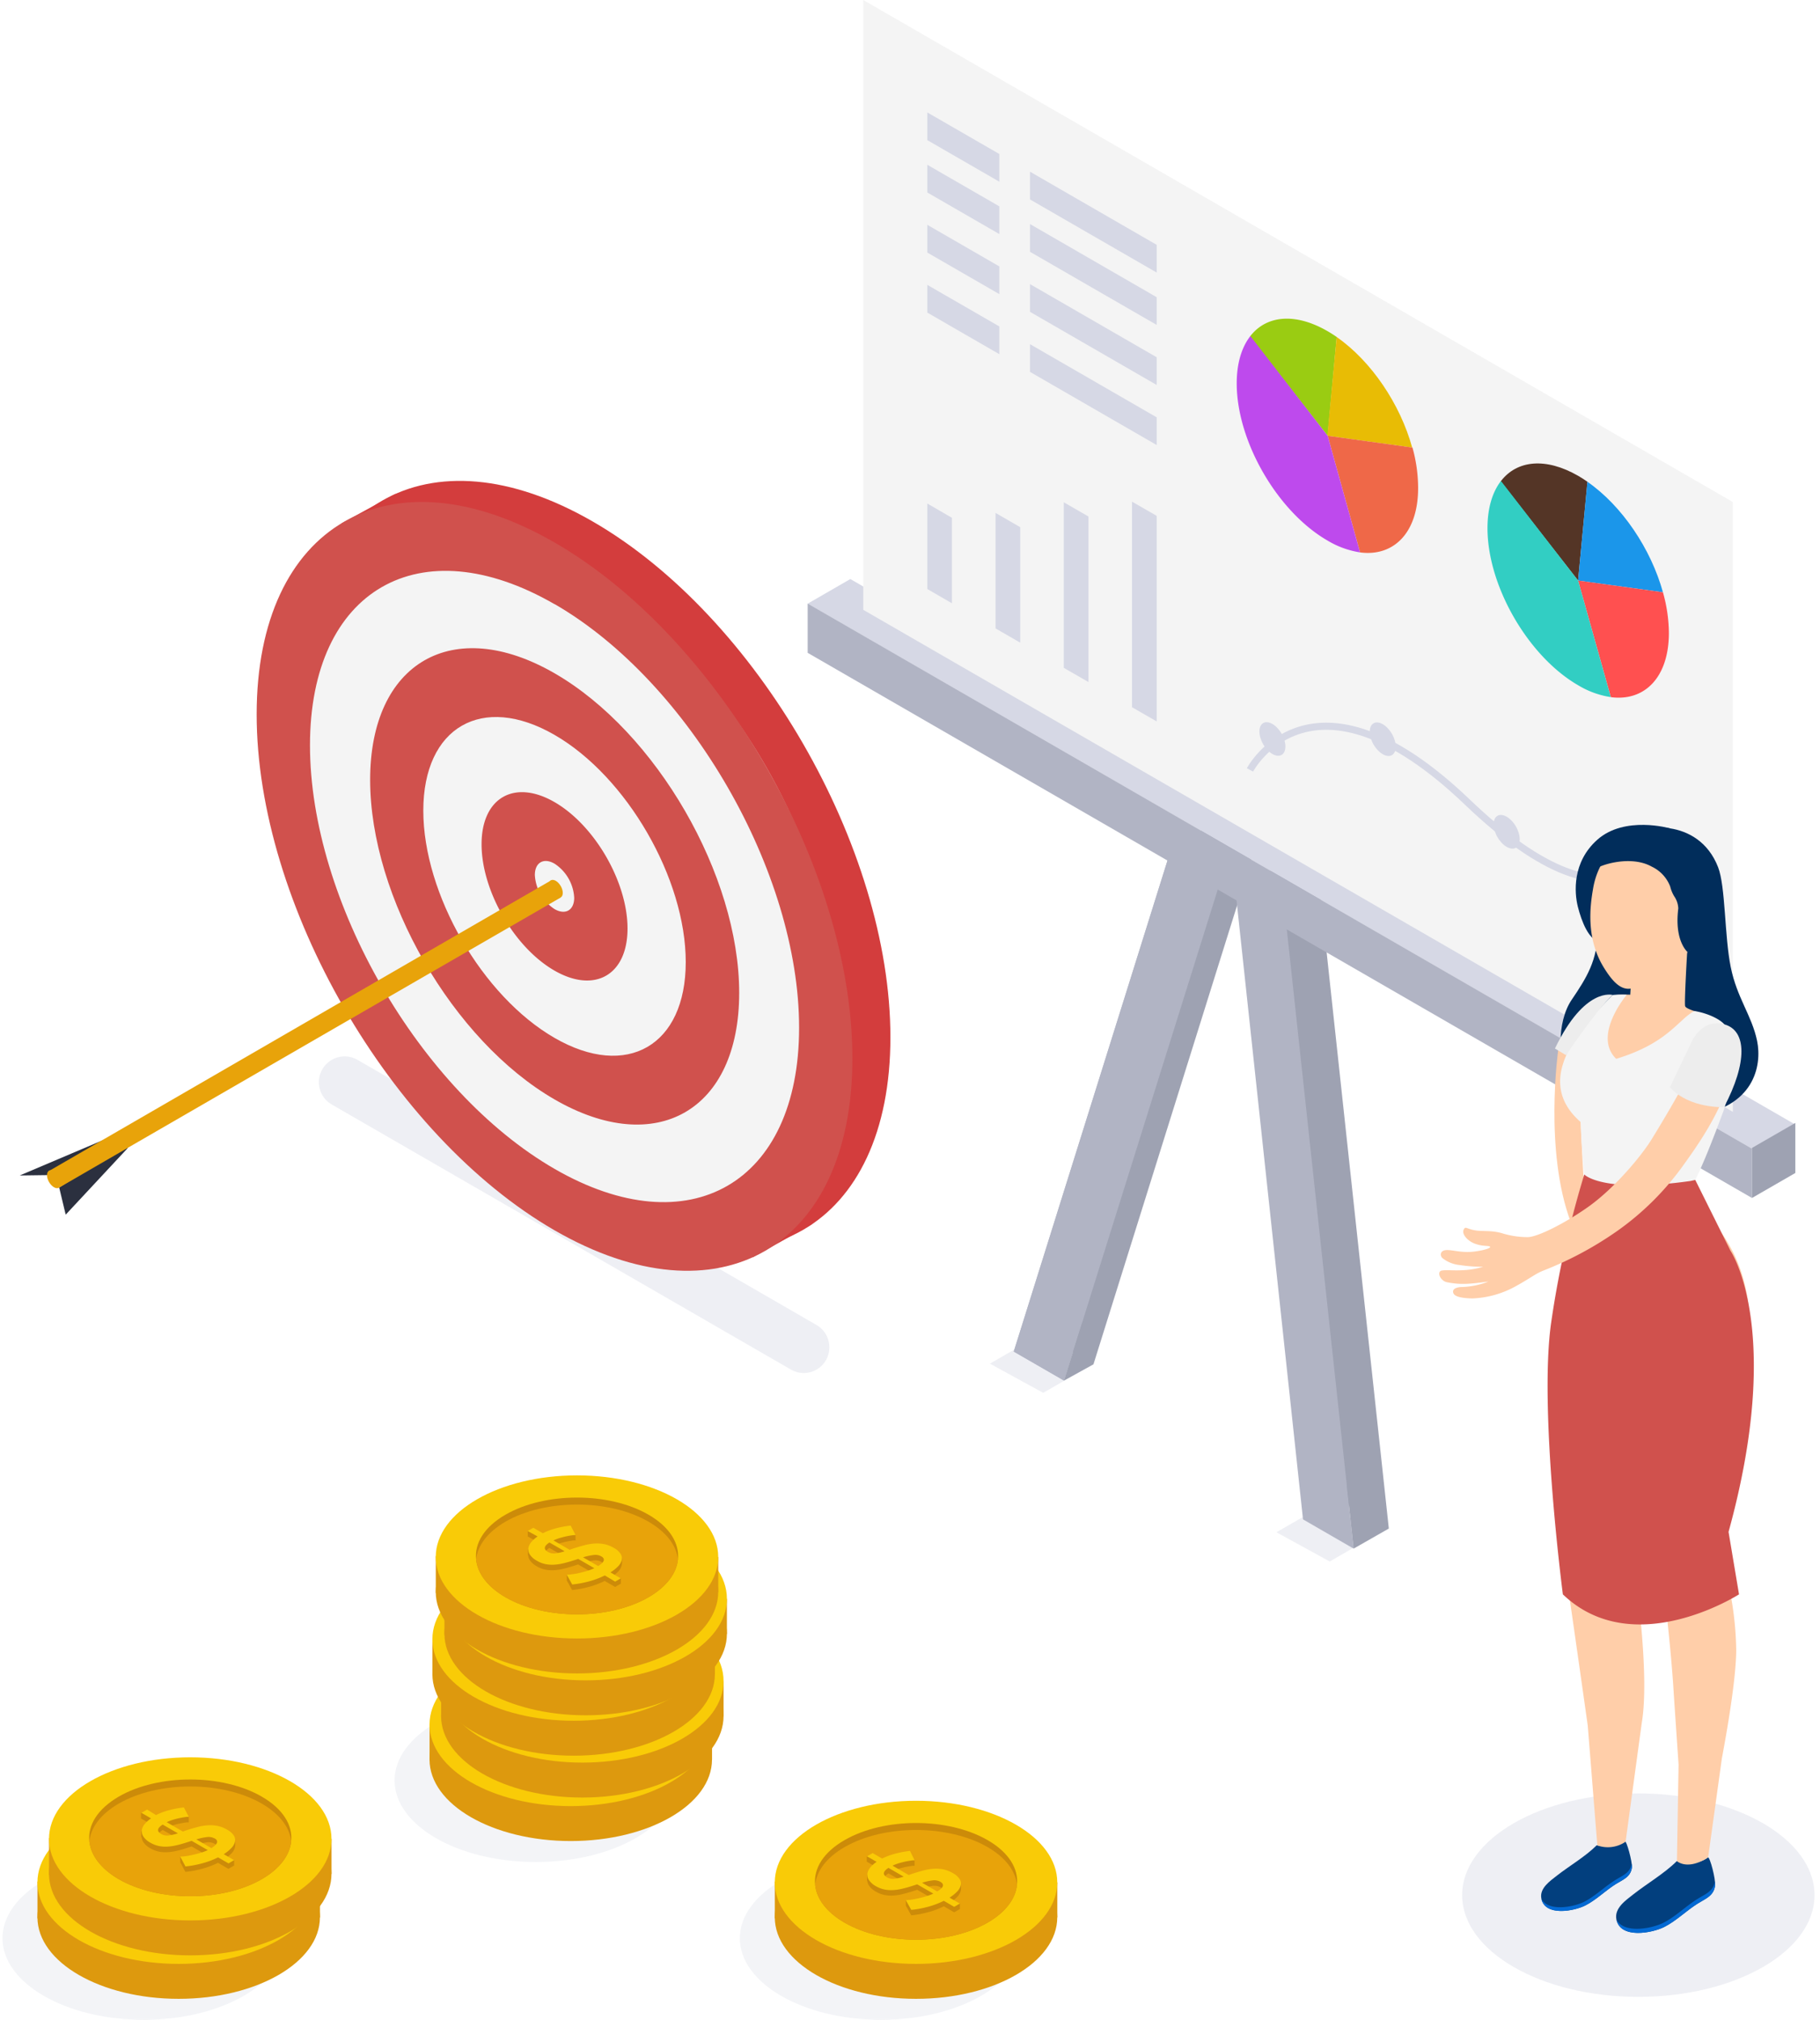<svg width="182" height="202" viewBox="0 0 363 404" xmlns="http://www.w3.org/2000/svg"><g fill="none" fill-rule="evenodd"><path fill="#D6D8E5" fill-rule="nonzero" opacity=".4" d="M208.14 278.598l-10.657-5.841 9.462-5.463 10.657 5.842zm57.304 33.734l-10.657-5.85 9.461-5.454 10.65 5.842z"/><path fill="#B1B4C4" fill-rule="nonzero" d="M212.302 276.142l-10.052-5.801 32.013-102.26 10.052 5.8z"/><path fill="#9EA2B2" fill-rule="nonzero" d="M218.192 272.894l-10.051-5.802 32.013-102.26 10.043 5.801z"/><path fill="#B1B4C4" fill-rule="nonzero" d="M212.302 276.142l-10.052-5.801 32.013-102.26 10.052 5.8z"/><path fill="#9EA2B2" fill-rule="nonzero" d="M277.265 305.74l-10.124-5.85-13.825-128.723 10.052 5.81z"/><path fill="#B1B4C4" fill-rule="nonzero" d="M270.228 309.755l-10.125-5.85-13.825-128.723 10.052 5.802z"/><path fill="#D6D8E5" fill-rule="nonzero" d="M349.896 229.787l-188.862-109.04 8.533-4.928 188.862 109.04z"/><path fill="#B1B4C4" fill-rule="nonzero" d="M349.896 239.62L161.034 130.58v-9.857l188.862 109.04z"/><path fill="#F4F4F4" fill-rule="nonzero" d="M346.074 222.394L172.152 121.976V0l173.922 100.418z"/><path fill="#9EA2B2" fill-rule="nonzero" d="M358.566 234.619l-8.67 5.001v-10.01l8.67-5.002z"/><path fill="#D6D8E5" fill-rule="nonzero" d="M199.366 36.344l-14.407-8.314v-5.543l14.407 8.314zm31.472 18.172l-25.34-14.625V34.34l25.34 14.633zm-31.472-7.7L184.959 38.5v-5.543l14.407 8.315zm31.472 18.171l-25.34-14.624v-5.551l25.34 14.633zm-31.472-6.157l-14.407-8.314v-5.55l14.407 8.322zm31.472 18.172l-25.34-14.632v-5.543l25.34 14.633zm-31.472-6.157l-14.407-8.322V56.98l14.407 8.314zm31.472 18.172l-25.34-14.633v-5.542l25.34 14.632z"/><path d="M249.55 67.242c3.192-4.121 8.889-4.784 15.434-1.018a26.6 26.6 0 0 1 1.858 1.18l-1.818 19.763-15.53-19.844.057-.081z" fill="#9ACC12" fill-rule="nonzero"/><path d="M281.935 89.518l-16.968-2.351 1.859-19.764c6.949 4.824 12.742 13.486 15.11 22.115z" fill="#E8BC05" fill-rule="nonzero"/><path d="M283.123 97.639c0 8.888-4.848 13.736-11.61 12.855l-6.489-23.327 16.968 2.351a30.203 30.203 0 0 1 1.131 8.12z" fill="#EF6848" fill-rule="nonzero"/><path d="M249.494 67.323c-1.68 2.205-2.65 5.38-2.65 9.372 0 11.57 8.12 25.63 18.14 31.415a17.921 17.921 0 0 0 6.52 2.376l-6.48-23.319-15.433-19.925-.097.08z" fill="#BE4AED" fill-rule="nonzero"/><path d="M299.703 96.2c3.192-4.12 8.888-4.783 15.433-1.026.63.364 1.244.76 1.859 1.188l-1.875 19.764-15.497-19.853.08-.073z" fill="#543526" fill-rule="nonzero"/><path d="M332.088 118.469l-16.968-2.343 1.858-19.764c6.95 4.816 12.734 13.478 15.11 22.107z" fill="#1B96EA" fill-rule="nonzero"/><path d="M333.276 126.597c0 8.888-4.848 13.736-11.611 12.848l-6.545-23.32 16.968 2.344a30.631 30.631 0 0 1 1.188 8.128z" fill="#FF5050" fill-rule="nonzero"/><path d="M299.639 96.273c-1.673 2.214-2.642 5.381-2.642 9.373 0 11.57 8.12 25.638 18.14 31.423a17.776 17.776 0 0 0 6.52 2.368l-6.537-23.311L299.687 96.2l-.048.073z" fill="#32CEC3" fill-rule="nonzero"/><path d="M249.494 153.997s12.29-23.432 43.503 6.464 39.091 6.706 39.091 6.706" stroke="#D6D8E5" stroke-width="1.42"/><ellipse fill="#D6D8E5" fill-rule="nonzero" transform="rotate(-30 276.051 147.856)" cx="276.051" cy="147.856" rx="2.125" ry="3.676"/><ellipse fill="#D6D8E5" fill-rule="nonzero" transform="rotate(-30 253.98 147.813)" cx="253.981" cy="147.813" rx="2.125" ry="3.676"/><ellipse fill="#D6D8E5" fill-rule="nonzero" transform="rotate(-29.887 300.835 166.375)" cx="300.835" cy="166.375" rx="2.132" ry="3.689"/><ellipse fill="#D6D8E5" fill-rule="nonzero" transform="rotate(-30 326.214 173.807)" cx="326.214" cy="173.807" rx="2.125" ry="3.676"/><path fill="#D6D8E5" fill-rule="nonzero" d="M189.888 120.667l-4.929-2.853v-17.097l4.93 2.852zm13.655 7.878l-4.937-2.853v-23.1l4.937 2.852zm13.647 7.878l-4.936-2.844v-33.112l4.936 2.844zm13.648 7.877l-4.937-2.843v-41.12l4.937 2.845z"/><path fill="#9EA2B2" fill-rule="nonzero" d="M270.228 309.755l7.037-4.016-8.427-8.84zm-57.926-33.613l5.89-3.248-2.262-8.339z"/><g transform="translate(78.376 328.048)" fill-rule="nonzero"><ellipse fill="#D6D8E5" opacity=".3" cx="28.288" cy="28.078" rx="28.248" ry="16.314"/><ellipse fill="#DD990E" cx="35.277" cy="23.884" rx="28.248" ry="16.314"/><path fill="#DD990E" d="M7.038 24.127V16.7l5.583 4.97zm56.495-7.232v6.99l-2.86 3.03-1.398-8.008z"/><ellipse fill="#F9CB07" cx="35.277" cy="16.895" rx="28.248" ry="16.314"/><path d="M55.47 17.396c-.292 2.747-2.247 5.454-5.891 7.555-7.894 4.557-20.701 4.557-28.603 0-3.636-2.1-5.6-4.808-5.874-7.555-.348-3.232 1.616-6.464 5.874-8.952 7.902-4.566 20.709-4.566 28.603 0 4.258 2.456 6.221 5.736 5.89 8.952z" fill="#CC8B09"/><path d="M55.47 17.396c-.292 2.747-2.247 5.454-5.891 7.555-7.894 4.557-20.701 4.557-28.603 0-3.636-2.1-5.6-4.808-5.874-7.555.274-2.747 2.238-5.454 5.874-7.555 7.902-4.565 20.709-4.565 28.603 0 3.644 2.101 5.6 4.808 5.89 7.555z" fill="#E8A30A"/><path d="M34.986 13.574c-.249 0-.498.022-.743.065a16.4 16.4 0 0 0-1.115.194c-.412.08-.848.202-1.293.331-.433.134-.857.296-1.268.485l3.232 1.875.59-.202a38.273 38.273 0 0 1 2.335-.703c.686-.186 1.39-.303 2.1-.348a7.651 7.651 0 0 1 1.94.13 6.156 6.156 0 0 1 1.842.727 3.668 3.668 0 0 1 1.406 1.228c.234.379.307.836.202 1.268-.137.478-.4.91-.76 1.253a8.12 8.12 0 0 1-1.486 1.171l2.068 1.188-1.123.655-2.085-1.204a17.55 17.55 0 0 1-3.102 1.171 20.54 20.54 0 0 1-3.418.639l-1.091-1.956c.202 0 .509 0 .913-.064.404-.065.864-.13 1.365-.235a27.712 27.712 0 0 0 1.616-.404 11.86 11.86 0 0 0 1.616-.598l-3.232-1.858-.428.145-.436.13a20.62 20.62 0 0 1-2.238.63 9.785 9.785 0 0 1-1.907.259 6.319 6.319 0 0 1-1.68-.162 5.72 5.72 0 0 1-1.552-.622 3.983 3.983 0 0 1-1.358-1.164 1.963 1.963 0 0 1-.363-1.252c.05-.464.236-.902.533-1.26a5.81 5.81 0 0 1 1.317-1.196l-1.915-1.107 1.123-.647 1.9 1.091c.888-.44 1.823-.782 2.787-1.018a20.83 20.83 0 0 1 2.787-.51l.921 1.875zm-5.526 3.394c.43.241.923.345 1.414.299a8.888 8.888 0 0 0 1.93-.436l-3.037-1.754c-1.115.722-1.218 1.352-.307 1.891zm10.665.889a2.424 2.424 0 0 0-1.519-.275c-.718.092-1.427.248-2.117.469l3.022 1.745c1.285-.776 1.495-1.422.614-1.923v-.016z" fill="#CC8B09"/><path d="M33.233 21.541v-1.09l1.244.807-.541.808-.703-.525zm10.819.695v-1.09l-2.69.201 1.543 1.05zm.226-4.016v-1.107l-2.012.728zm-8.33-.064l.67-.639 2.36 1.616-.146.477s-1.761-.743-1.818-.808l-1.066-.646zm-6.173-3.45l3.127 1.777.646-.468s-.396-.445-.428-.493a4.307 4.307 0 0 0-.97-.808c-.234-.04-1.72-.711-1.72-.711l-.655.703zm5.211-1.132v-1.09l-1.438-.469-.315.856.08.396zm-9.558-.791v-1.091l1.664.178-.533 1.058zm.056 3.717v-1.148H27.4l-.468 1.026-.808.905z" fill="#CC8B09"/><path d="M34.986 12.484a4.088 4.088 0 0 0-.743.056 17.123 17.123 0 0 0-2.408.533 9.13 9.13 0 0 0-1.268.477l3.232 1.883.59-.21a33.038 33.038 0 0 1 2.335-.695 10.66 10.66 0 0 1 2.1-.348 7.3 7.3 0 0 1 1.94.13 5.93 5.93 0 0 1 1.842.719 3.741 3.741 0 0 1 1.406 1.228c.233.38.306.836.202 1.269a2.747 2.747 0 0 1-.76 1.252c-.448.447-.947.84-1.486 1.172l2.068 1.195-1.123.647-2.085-1.204c-.993.49-2.032.883-3.102 1.171a19.74 19.74 0 0 1-3.418.639l-1.091-1.948a8.42 8.42 0 0 0 .913-.072c.459-.054.915-.132 1.365-.235a27.712 27.712 0 0 0 1.616-.404 11.87 11.87 0 0 0 1.616-.59l-3.232-1.866-.428.146-.436.137c-.808.267-1.56.477-2.238.63a9.744 9.744 0 0 1-1.907.25 6.674 6.674 0 0 1-1.68-.153 5.502 5.502 0 0 1-1.552-.63 3.983 3.983 0 0 1-1.358-1.164 1.947 1.947 0 0 1-.363-1.252c.05-.463.236-.902.533-1.26a5.608 5.608 0 0 1 1.317-1.188l-1.915-1.107 1.123-.655 1.9 1.1a13.566 13.566 0 0 1 2.787-1.027 19.554 19.554 0 0 1 2.787-.501l.921 1.875zm-5.526 3.401c.429.244.922.351 1.414.307a9.914 9.914 0 0 0 1.93-.436l-3.037-1.761c-1.115.738-1.218 1.368-.307 1.89zm10.665.89a2.424 2.424 0 0 0-1.519-.276c-.718.096-1.426.253-2.117.469l3.022 1.745c1.285-.783 1.495-1.43.614-1.939z" fill="#F9CA06"/></g><g transform="translate(87.264 319.16)" fill-rule="nonzero"><ellipse fill="#DD990E" cx="28.7" cy="24.07" rx="28.248" ry="16.314"/><path fill="#DD990E" d="M.46 24.32v-7.433l5.576 4.97zm56.488-7.239v6.99l-2.852 3.03-1.398-8z"/><ellipse fill="#F9CB07" cx="28.7" cy="17.081" rx="28.248" ry="16.314"/><path d="M48.884 17.59c-.283 2.747-2.238 5.454-5.882 7.555-7.902 4.557-20.701 4.557-28.603 0-3.645-2.1-5.6-4.808-5.875-7.555-.347-3.232 1.616-6.464 5.875-8.952 7.902-4.566 20.7-4.566 28.603 0 4.258 2.448 6.221 5.736 5.882 8.952z" fill="#CC8B09"/><path d="M48.884 17.59c-.283 2.747-2.238 5.454-5.882 7.555-7.902 4.557-20.701 4.557-28.603 0-3.645-2.1-5.6-4.808-5.875-7.555.275-2.747 2.23-5.454 5.875-7.555 7.902-4.565 20.7-4.565 28.603 0 3.644 2.085 5.6 4.808 5.882 7.555z" fill="#E8A30A"/><path d="M28.401 13.736a4.185 4.185 0 0 0-.743.057 16.835 16.835 0 0 0-2.4.533c-.434.13-.858.292-1.268.485l3.232 1.874.581-.21a31.972 31.972 0 0 1 2.343-.695 10.607 10.607 0 0 1 2.101-.347c.647-.043 1.296 0 1.931.13a6.181 6.181 0 0 1 1.85.718 3.7 3.7 0 0 1 1.399 1.228c.236.378.311.835.21 1.269-.139.477-.4.909-.76 1.252-.446.45-.945.843-1.487 1.172l2.069 1.196-1.131.646-2.085-1.204c-.99.491-2.027.884-3.095 1.172a20.03 20.03 0 0 1-3.417.638l-1.067-1.915c.305-.008.61-.032.913-.073.456-.054.91-.132 1.357-.234a26.181 26.181 0 0 0 1.616-.404 10.66 10.66 0 0 0 1.616-.59l-3.232-1.866-.42.145-.444.138c-.808.269-1.551.48-2.23.63a9.817 9.817 0 0 1-1.907.25 6.294 6.294 0 0 1-1.68-.153 5.656 5.656 0 0 1-1.56-.63 4.04 4.04 0 0 1-1.35-1.156 1.963 1.963 0 0 1-.363-1.252c.045-.467.23-.91.533-1.269.37-.463.812-.864 1.31-1.188l-1.916-1.107 1.131-.654 1.9 1.099a13.566 13.566 0 0 1 2.787-1.026 19.554 19.554 0 0 1 2.787-.501l.89 1.842zm-5.518 3.402c.424.247.916.354 1.405.307a9.85 9.85 0 0 0 1.94-.437l-3.046-1.753c-1.116.749-1.215 1.387-.3 1.915v-.032zm10.665.888a2.424 2.424 0 0 0-1.519-.266c-.72.092-1.431.246-2.125.46l3.022 1.746c1.293-.752 1.495-1.382.622-1.907v-.033z" fill="#CC8B09"/><path d="M26.664 21.735v-1.099l1.244.808-.541.808-.703-.517zm10.811.695v-1.099l-2.69.21 1.543 1.05zm.226-4.024V17.3l-2.012.727zm-8.331-.056l.671-.639 2.36 1.616-.146.477s-1.77-.743-1.826-.808c-.056-.065-1.058-.646-1.058-.646zm-6.18-3.45l3.135 1.769.638-.46-.42-.493c-.28-.32-.61-.593-.978-.808-.234-.049-1.713-.711-1.713-.711l-.662.703zm5.211-1.132V12.67l-1.438-.468-.307.864.073.388zm-9.558-.792v-1.098l1.672.177-.541 1.067zm.064 3.717v-1.139h1.915l-.468 1.018-.808.913z" fill="#CC8B09"/><path d="M28.401 12.67a4.3 4.3 0 0 0-.743.064 16.4 16.4 0 0 0-1.115.194c-.412.08-.808.202-1.285.331-.433.134-.857.296-1.268.485l3.232 1.875.581-.202a36.799 36.799 0 0 1 2.343-.703 10.682 10.682 0 0 1 2.101-.348 7.62 7.62 0 0 1 1.931.13 6.205 6.205 0 0 1 1.85.727 3.636 3.636 0 0 1 1.399 1.228c.236.378.311.834.21 1.268a2.86 2.86 0 0 1-.76 1.253c-.448.447-.947.84-1.487 1.171l2.069 1.188-1.131.655-2.085-1.204a17.46 17.46 0 0 1-3.095 1.171c-1.12.308-2.262.521-3.417.639l-1.067-1.956c.202 0 .501 0 .913-.064.412-.065.857-.13 1.357-.235a26.181 26.181 0 0 0 1.616-.404 11.86 11.86 0 0 0 1.616-.598l-3.232-1.858-.42.145-.444.138c-.732.247-1.476.454-2.23.622a9.866 9.866 0 0 1-1.907.259 6.286 6.286 0 0 1-1.68-.162 5.874 5.874 0 0 1-1.56-.622 4.04 4.04 0 0 1-1.35-1.164 1.963 1.963 0 0 1-.363-1.252 2.31 2.31 0 0 1 .533-1.26 5.761 5.761 0 0 1 1.31-1.196l-1.916-1.107 1.131-.647 1.9 1.091c.888-.44 1.823-.782 2.787-1.018a20.83 20.83 0 0 1 2.787-.51l.89 1.875zm-5.518 3.41c.427.239.917.343 1.405.298a8.8 8.8 0 0 0 1.94-.436l-3.046-1.754c-1.116.728-1.215 1.358-.3 1.891zm10.665.888a2.424 2.424 0 0 0-1.519-.275c-.721.092-1.432.248-2.125.469l3.022 1.745c1.293-.792 1.495-1.438.622-1.939z" fill="#F9CA06"/></g><g transform="translate(85.648 311.08)" fill-rule="nonzero"><ellipse fill="#DD990E" cx="28.579" cy="23.779" rx="28.248" ry="16.314"/><path fill="#DD990E" d="M.34 24.03v-7.434l5.583 4.97zm56.495-7.24v6.99l-2.853 3.03-1.405-8.008z"/><ellipse fill="#F9CB07" cx="28.579" cy="16.79" rx="28.248" ry="16.314"/><path d="M48.77 17.291c-.282 2.747-2.245 5.454-5.881 7.563-7.903 4.557-20.71 4.557-28.604 0-3.644-2.109-5.599-4.848-5.882-7.563-.34-3.232 1.616-6.464 5.882-8.952 7.895-4.566 20.701-4.566 28.604 0 4.25 2.456 6.221 5.736 5.882 8.952z" fill="#CC8B09"/><path d="M48.77 17.291c-.282 2.747-2.245 5.454-5.881 7.563-7.903 4.557-20.71 4.557-28.604 0-3.644-2.109-5.599-4.848-5.882-7.563.283-2.747 2.238-5.446 5.882-7.555 7.895-4.565 20.701-4.565 28.604 0 3.636 2.11 5.591 4.808 5.882 7.555z" fill="#E8A30A"/><path d="M28.28 13.477a4.137 4.137 0 0 0-.743.057c-.332.048-.703.113-1.115.202-.434.088-.863.198-1.285.331a8.759 8.759 0 0 0-1.269.477l3.232 1.875.582-.202a38.273 38.273 0 0 1 2.335-.703 11.385 11.385 0 0 1 2.101-.348c.65-.036 1.301.01 1.94.138a6.054 6.054 0 0 1 1.85.719 3.7 3.7 0 0 1 1.397 1.228c.235.379.307.836.202 1.268-.137.478-.399.91-.76 1.253a8.08 8.08 0 0 1-1.478 1.171l2.06 1.188-1.123.655-2.084-1.204c-.993.492-2.032.885-3.103 1.171a20.54 20.54 0 0 1-3.418.639l-1.082-1.948a8.46 8.46 0 0 0 .905-.072 13.15 13.15 0 0 0 1.365-.235 27.712 27.712 0 0 0 1.616-.404 11.983 11.983 0 0 0 1.616-.59l-3.232-1.866-.42.145-.445.138c-.808.266-1.559.476-2.238.63-.624.142-1.26.226-1.898.25a6.642 6.642 0 0 1-1.681-.153 5.696 5.696 0 0 1-1.56-.63 3.983 3.983 0 0 1-1.357-1.164 1.947 1.947 0 0 1-.364-1.252c.05-.464.236-.902.534-1.26.377-.463.82-.866 1.317-1.197l-1.915-1.098 1.123-.655 1.899 1.099a13.566 13.566 0 0 1 2.787-1.026 20.83 20.83 0 0 1 2.788-.51l.921 1.883zm-5.519 3.402c.426.246.918.35 1.406.3a9.252 9.252 0 0 0 1.931-.43l-3.038-1.76c-1.107.735-1.244 1.365-.29 1.89h-.009zm10.666.889a2.424 2.424 0 0 0-1.527-.275c-.718.096-1.426.252-2.117.469l3.022 1.745c1.293-.792 1.503-1.435.63-1.931l-.008-.008z" fill="#CC8B09"/><path d="M26.543 21.444v-1.099l1.236.808-.541.808-.695-.517zm10.811.687v-1.09l-2.683.201 1.544 1.059zm.226-4.016v-1.107l-2.012.728zm-8.33-.056l.67-.647 2.36 1.616-.146.485s-1.761-.743-1.818-.808l-1.066-.646zm-6.174-3.45l3.136 1.77.638-.461s-.396-.453-.42-.501c-.025-.049-.744-.768-.978-.808-.234-.04-1.721-.711-1.721-.711l-.655.71zm5.212-1.132V12.38l-1.438-.47-.307.857.073.396zm-9.558-.791v-1.1l1.664.178-.533 1.067zm.064 3.716v-1.139h1.907l-.46 1.018-.809.913z" fill="#CC8B09"/><path d="M28.28 12.379c-.249 0-.497.02-.743.056-.332.049-.703.113-1.115.202-.412.089-.808.202-1.285.331a9.833 9.833 0 0 0-1.269.485l3.232 1.875.582-.21a37.948 37.948 0 0 1 2.335-.695 10.757 10.757 0 0 1 2.101-.348c.65-.043 1.301 0 1.94.13a6.27 6.27 0 0 1 1.85.719 3.7 3.7 0 0 1 1.422 1.236c.234.382.306.841.202 1.277a2.77 2.77 0 0 1-.76 1.244c-.443.45-.94.843-1.479 1.172l2.06 1.195-1.122.647-2.085-1.196c-.993.49-2.032.88-3.103 1.163a20.556 20.556 0 0 1-3.417.647l-1.083-1.955a8.46 8.46 0 0 0 .905-.073c.46-.05.915-.129 1.365-.235a27.712 27.712 0 0 0 1.616-.404 10.948 10.948 0 0 0 1.616-.59l-3.232-1.866a4.315 4.315 0 0 1-.42.146l-.444.137c-.808.267-1.56.477-2.238.63-.624.144-1.26.23-1.9.259a6.634 6.634 0 0 1-1.68-.162 5.454 5.454 0 0 1-1.56-.63c-.535-.275-1-.67-1.357-1.156a1.963 1.963 0 0 1-.363-1.252c.048-.466.233-.908.533-1.268.377-.46.821-.86 1.317-1.188l-1.915-1.107 1.123-.655 1.899 1.1a13.566 13.566 0 0 1 2.788-1.027 19.554 19.554 0 0 1 2.787-.5l.897 1.866zm-5.519 3.401c.425.25.917.357 1.406.307a9.349 9.349 0 0 0 1.931-.436l-3.038-1.753c-1.107.727-1.244 1.357-.29 1.882h-.009zm10.666.889a2.48 2.48 0 0 0-1.527-.267c-.718.093-1.426.247-2.117.461l3.022 1.745c1.293-.78 1.503-1.427.63-1.939h-.008z" fill="#F9CA06"/></g><g transform="translate(88.072 303)" fill-rule="nonzero"><ellipse fill="#DD990E" cx="28.563" cy="23.779" rx="28.248" ry="16.314"/><path fill="#DD990E" d="M.315 24.03v-7.434l5.583 4.97zm56.495-7.24v6.99l-2.852 3.03-1.398-8z"/><ellipse fill="#F9CB07" cx="28.563" cy="16.79" rx="28.248" ry="16.314"/><path d="M48.747 17.3c-.283 2.746-2.239 5.453-5.883 7.554-7.902 4.557-20.7 4.557-28.603 0-3.644-2.1-5.6-4.808-5.882-7.555-.34-3.232 1.616-6.504 5.882-8.952 7.902-4.566 20.701-4.566 28.603 0 4.259 2.448 6.222 5.736 5.883 8.952z" fill="#CC8B09"/><path d="M48.747 17.3c-.283 2.746-2.239 5.453-5.883 7.554-7.902 4.557-20.7 4.557-28.603 0-3.644-2.1-5.6-4.808-5.882-7.555.283-2.747 2.238-5.454 5.882-7.555 7.902-4.565 20.701-4.565 28.603 0 3.644 2.101 5.616 4.8 5.883 7.555z" fill="#E8A30A"/><path d="M28.28 13.477a4.137 4.137 0 0 0-.743.057c-.332.048-.703.113-1.115.202-.412.089-.808.202-1.285.331-.434.13-.858.292-1.269.485l3.232 1.875.582-.21a37.948 37.948 0 0 1 2.335-.695 10.82 10.82 0 0 1 2.11-.348c.646-.043 1.295 0 1.93.13a6.181 6.181 0 0 1 1.85.719 3.7 3.7 0 0 1 1.398 1.228c.237.378.312.834.21 1.268-.138.477-.4.91-.76 1.253-.445.45-.945.843-1.486 1.171l2.069 1.196-1.132.647-2.084-1.196c-.991.488-2.028.878-3.095 1.163a20.87 20.87 0 0 1-3.418.647l-1.09-1.956c.305-.008.61-.032.913-.072.456-.051.91-.13 1.357-.235a26.181 26.181 0 0 0 1.616-.404 10.7 10.7 0 0 0 1.616-.59l-3.232-1.866a3.684 3.684 0 0 1-.42.145l-.445.138c-.808.27-1.55.48-2.23.63-.626.144-1.264.23-1.906.259a6.634 6.634 0 0 1-1.681-.162 5.656 5.656 0 0 1-1.56-.63 3.927 3.927 0 0 1-1.349-1.156 1.963 1.963 0 0 1-.364-1.252 2.26 2.26 0 0 1 .534-1.269 5.737 5.737 0 0 1 1.309-1.187l-1.915-1.107 1.131-.655 1.89 1.099c.892-.443 1.83-.787 2.796-1.026a19.554 19.554 0 0 1 2.788-.501l.913 1.874zm-5.519 3.402c.425.247.917.355 1.406.307a9.292 9.292 0 0 0 1.94-.436l-3.047-1.754c-1.125.728-1.23 1.355-.315 1.883h.016zm10.666.889a2.464 2.464 0 0 0-1.52-.267c-.72.092-1.43.246-2.124.46l3.022 1.746c1.276-.784 1.478-1.43.606-1.931l.016-.008z" fill="#CC8B09"/><path d="M26.519 21.444v-1.099l1.244.808-.541.808-.703-.517zm10.819.696v-1.1l-2.691.21 1.543 1.05zm.226-4.025v-1.107l-2.012.728zm-8.331-.056l.663-.639 2.36 1.616-.146.477s-1.762-.743-1.818-.808c-.057-.064-1.059-.646-1.059-.646zm-6.181-3.45l3.135 1.777.639-.468-.42-.493a3.978 3.978 0 0 0-.978-.808c-.235-.04-1.721-.711-1.721-.711l-.655.703zm5.212-1.132V12.38l-1.438-.461-.307.856.072.396zm-9.559-.791v-1.1l1.673.178-.542 1.067zm.065 3.716v-1.139h1.915l-.469 1.018-.808.913z" fill="#CC8B09"/><path d="M28.28 12.379c-.25 0-.498.021-.743.064-.332.049-.703.113-1.115.202-.412.09-.808.194-1.285.323a10.46 10.46 0 0 0-1.269.485l3.232 1.875.582-.202a38.273 38.273 0 0 1 2.335-.703c.69-.181 1.397-.298 2.11-.348a7.62 7.62 0 0 1 1.93.13 6.205 6.205 0 0 1 1.85.727 3.7 3.7 0 0 1 1.398 1.228c.237.378.312.835.21 1.269a2.86 2.86 0 0 1-.76 1.252 8.1 8.1 0 0 1-1.486 1.172l2.069 1.187-1.132.655-2.084-1.204a17.46 17.46 0 0 1-3.095 1.171c-1.12.308-2.263.522-3.418.639l-1.09-1.956c.305 0 .61-.021.913-.064.404-.049.856-.13 1.357-.235a26.181 26.181 0 0 0 1.616-.404 12.04 12.04 0 0 0 1.616-.597l-3.232-1.859-.42.146-.445.137a21.73 21.73 0 0 1-2.23.622 9.946 9.946 0 0 1-1.906.259 6.642 6.642 0 0 1-1.681-.154 6.197 6.197 0 0 1-1.56-.63 4.04 4.04 0 0 1-1.349-1.164 1.947 1.947 0 0 1-.364-1.252c.043-.465.23-.906.534-1.26a5.761 5.761 0 0 1 1.309-1.196l-1.915-1.107 1.131-.647 1.89 1.091a14.1 14.1 0 0 1 2.796-1.018 20.83 20.83 0 0 1 2.788-.509l.913 1.875zm-5.519 3.41c.426.244.918.348 1.406.298a9.203 9.203 0 0 0 1.94-.428l-3.047-1.761c-1.13.735-1.244 1.357-.315 1.89h.016zm10.666.888a2.424 2.424 0 0 0-1.52-.275c-.72.092-1.431.249-2.124.469l3.022 1.745c1.276-.792 1.478-1.438.606-1.939h.016z" fill="#F9CA06"/></g><g transform="translate(86.456 294.92)" fill-rule="nonzero"><ellipse fill="#DD990E" cx="28.442" cy="23.489" rx="28.248" ry="16.314"/><path fill="#DD990E" d="M.202 23.739v-7.434l5.583 4.97zM56.697 16.5v6.989l-2.86 3.03-1.398-8z"/><ellipse fill="#F9CB07" cx="28.442" cy="16.499" rx="28.248" ry="16.314"/><path d="M48.634 17.008c-.291 2.748-2.247 5.446-5.89 7.555-7.895 4.557-20.702 4.557-28.604 0-3.636-2.109-5.591-4.807-5.874-7.555-.34-3.232 1.616-6.504 5.874-8.96 7.902-4.566 20.709-4.566 28.603 0 4.258 2.456 6.222 5.745 5.89 8.96z" fill="#CC8B09"/><path d="M48.634 17.008c-.291 2.748-2.247 5.446-5.89 7.555-7.895 4.557-20.702 4.557-28.604 0-3.636-2.109-5.591-4.807-5.874-7.555.283-2.747 2.238-5.454 5.874-7.562 7.902-4.566 20.709-4.566 28.603 0 3.644 2.108 5.6 4.815 5.89 7.562z" fill="#E8A30A"/><path d="M28.15 13.187a4.137 4.137 0 0 0-.743.056 16.835 16.835 0 0 0-2.407.533 8.654 8.654 0 0 0-1.261.477l3.232 1.883.582-.21a38.273 38.273 0 0 1 2.335-.703 10.706 10.706 0 0 1 2.1-.34 7.3 7.3 0 0 1 1.94.13 6.044 6.044 0 0 1 1.85.719c.56.29 1.037.714 1.39 1.236.234.379.307.836.202 1.269-.137.477-.4.91-.76 1.252-.448.447-.947.84-1.486 1.172l2.068 1.195-1.123.647-2.085-1.204c-.992.492-2.032.885-3.102 1.171a19.74 19.74 0 0 1-3.418.639l-1.083-1.947a8.46 8.46 0 0 0 .905-.073c.46-.054.915-.132 1.366-.235a27.712 27.712 0 0 0 1.616-.404 11.466 11.466 0 0 0 1.616-.59l-3.232-1.866-.42.146-.445.137c-.808.267-1.56.477-2.238.63-.627.142-1.265.226-1.907.25a6.714 6.714 0 0 1-1.68-.153 5.502 5.502 0 0 1-1.552-.63 3.983 3.983 0 0 1-1.357-1.164 1.947 1.947 0 0 1-.364-1.252c.05-.463.236-.902.533-1.26.376-.462.82-.862 1.317-1.188l-1.955-1.115 1.123-.655 1.899 1.1a13.566 13.566 0 0 1 2.788-1.027 20.83 20.83 0 0 1 2.787-.51l.97 1.884zm-5.526 3.401c.428.246.923.35 1.414.3a9.252 9.252 0 0 0 1.931-.429l-3.038-1.761c-1.115.737-1.217 1.368-.307 1.89zm10.666.889a2.424 2.424 0 0 0-1.52-.275c-.717.096-1.425.253-2.116.469l3.022 1.745c1.26-.784 1.494-1.438.614-1.939z" fill="#CC8B09"/><path d="M26.405 21.153v-1.098l1.237.808-.542.808-.695-.518zm10.811.695V20.75l-2.682.21 1.543 1.05zm.227-4.024v-1.106l-2.012.727zm-8.355-.048l.67-.646 2.36 1.616-.145.484s-1.762-.743-1.818-.808l-1.067-.646zm-6.148-3.458l3.126 1.77.646-.461-.428-.493a3.781 3.781 0 0 0-.97-.808c-.234-.049-1.72-.711-1.72-.711l-.655.703zm5.21-1.131v-1.1l-1.438-.468-.307.857.073.395zm-9.558-.792v-1.1l1.665.179-.534 1.066zm.057 3.717v-1.14h1.907l-.47 1.018-.807.913-.63-.791z" fill="#CC8B09"/><path d="M28.15 12.12c-.248 0-.497.02-.743.057-.33.048-.703.113-1.115.202-.412.088-.808.202-1.292.33a9.77 9.77 0 0 0-1.261.486l3.232 1.874.582-.21a44.574 44.574 0 0 1 2.335-.695c.687-.185 1.39-.301 2.1-.347a7.3 7.3 0 0 1 1.94.13c.65.142 1.274.385 1.85.718a3.781 3.781 0 0 1 1.398 1.236c.234.38.307.836.202 1.269-.137.478-.4.91-.76 1.252a7.79 7.79 0 0 1-1.486 1.164l2.068 1.196-1.123.654L34.01 20.2a17.39 17.39 0 0 1-3.103 1.172 21.44 21.44 0 0 1-3.418.638l-1.083-1.955a8.46 8.46 0 0 0 .905-.073c.46-.051.915-.127 1.366-.226.5-.114 1.026-.25 1.616-.412a10.66 10.66 0 0 0 1.616-.59l-3.232-1.867-.42.154-.445.129c-.808.267-1.56.477-2.238.63a10.44 10.44 0 0 1-1.907.259 6.706 6.706 0 0 1-1.68-.162 5.502 5.502 0 0 1-1.552-.63c-.536-.275-1-.67-1.357-1.155a1.963 1.963 0 0 1-.364-1.253c.049-.464.234-.903.534-1.26a5.767 5.767 0 0 1 1.317-1.196l-1.98-1.091 1.123-.646 1.899 1.09c.89-.44 1.825-.783 2.788-1.026a20.73 20.73 0 0 1 2.787-.5l.97 1.89zm-5.526 3.37a2.36 2.36 0 0 0 1.414.306 8.888 8.888 0 0 0 1.931-.436l-3.038-1.753c-1.115.727-1.217 1.354-.307 1.882zm10.666.888a2.424 2.424 0 0 0-1.52-.266c-.717.092-1.425.246-2.116.46l3.022 1.745c1.26-.783 1.494-1.43.614-1.939z" fill="#F9CA06"/></g><g transform="translate(0 359.56)" fill-rule="nonzero"><ellipse fill="#D6D8E5" opacity=".3" cx="28.248" cy="28.126" rx="28.248" ry="16.314"/><ellipse fill="#DD990E" cx="35.237" cy="23.933" rx="28.248" ry="16.314"/><path fill="#DD990E" d="M6.997 24.183V16.75l5.584 4.969zm56.496-7.239v6.989l-2.853 3.03-1.397-8z"/><ellipse fill="#F9CB07" cx="35.237" cy="16.944" rx="28.248" ry="16.314"/><path d="M55.429 17.453c-.283 2.747-2.246 5.454-5.882 7.555-7.903 4.557-20.71 4.557-28.604 0-3.644-2.101-5.6-4.808-5.882-7.555-.34-3.232 1.616-6.505 5.882-8.953 7.895-4.565 20.701-4.565 28.604 0 4.258 2.448 6.205 5.737 5.882 8.953z" fill="#CC8B09"/><path d="M55.429 17.453c-.283 2.747-2.246 5.454-5.882 7.555-7.903 4.557-20.71 4.557-28.604 0-3.644-2.101-5.6-4.808-5.882-7.555.283-2.747 2.238-5.454 5.882-7.555 7.895-4.565 20.701-4.565 28.604 0 3.636 2.1 5.599 4.808 5.882 7.555z" fill="#E8A30A"/><path d="M34.946 13.631a4.137 4.137 0 0 0-.743.057 16.835 16.835 0 0 0-2.4.533c-.435.128-.859.29-1.269.485l3.232 1.874.582-.21a33.038 33.038 0 0 1 2.335-.695 10.82 10.82 0 0 1 2.101-.323c.647-.043 1.296 0 1.931.13a6.181 6.181 0 0 1 1.85.718 3.7 3.7 0 0 1 1.398 1.229c.237.378.312.834.21 1.268a2.836 2.836 0 0 1-.808 1.253 7.498 7.498 0 0 1-1.478 1.171l2.06 1.196-1.123.646-2.02-1.228a16.29 16.29 0 0 1-3.095 1.172 20.03 20.03 0 0 1-3.417.638L33.2 21.598c.305-.008.61-.032.913-.073.456-.055.909-.133 1.357-.234a26.181 26.181 0 0 0 1.616-.404 10.948 10.948 0 0 0 1.616-.59L35.47 18.43c-.137.049-.275.106-.42.146l-.444.137a24.98 24.98 0 0 1-2.23.63 9.898 9.898 0 0 1-1.907.251 6.294 6.294 0 0 1-1.681-.154 5.551 5.551 0 0 1-1.56-.63 3.935 3.935 0 0 1-1.373-1.155 1.923 1.923 0 0 1-.372-1.253 2.37 2.37 0 0 1 .534-1.268c.375-.462.82-.862 1.317-1.188L25.42 12.84l1.13-.654 1.892 1.099a13.566 13.566 0 0 1 2.787-1.027 19.659 19.659 0 0 1 2.796-.5l.921 1.874zm-5.519 3.402c.425.247.917.355 1.406.307a9.785 9.785 0 0 0 1.931-.437l-3.038-1.753c-1.115.727-1.214 1.355-.299 1.883zm10.666.888a2.464 2.464 0 0 0-1.52-.266c-.72.092-1.43.246-2.124.46l3.022 1.746c1.293-.784 1.495-1.43.622-1.94z" fill="#CC8B09"/><path d="M33.2 21.598v-1.099l1.237.808-.533.808-.703-.517zm10.812.695v-1.1l-2.683.21 1.543 1.051zm.234-4.024v-1.107l-2.012.727zm-8.338-.057l.67-.638 2.36 1.616-.146.477s-1.761-.744-1.818-.808c-.056-.065-1.066-.647-1.066-.647zm-6.174-3.45l3.135 1.778.639-.469s-.396-.452-.42-.493a4 4 0 0 0-.978-.808c-.234-.048-1.721-.71-1.721-.71l-.655.702zm5.212-1.131v-1.099l-1.438-.469-.307.865.072.388zm-9.559-.791v-1.1l1.673.178-.541 1.067zm.065 3.716v-1.14h1.907l-.46 1.019-.809.913z" fill="#CC8B09"/><path d="M34.946 12.532c-.25 0-.498.022-.743.065-.329.048-.7.113-1.115.194-.412.089-.808.202-1.285.33a9.833 9.833 0 0 0-1.269.486l3.232 1.874.582-.202a38.273 38.273 0 0 1 2.335-.703 11.57 11.57 0 0 1 2.11-.347 7.644 7.644 0 0 1 1.93.13 6.205 6.205 0 0 1 1.85.726 3.7 3.7 0 0 1 1.398 1.229c.237.377.312.834.21 1.268a2.885 2.885 0 0 1-.808 1.252c-.443.45-.94.843-1.478 1.172l2.06 1.188-1.123.654-2.085-1.204a17.46 17.46 0 0 1-3.038 1.172c-1.12.308-2.262.521-3.417.638L33.2 20.5a8.08 8.08 0 0 0 .913-.065c.404-.048.856-.129 1.357-.234a26.181 26.181 0 0 0 1.616-.404c.552-.16 1.093-.36 1.616-.598l-3.232-1.858-.42.145-.444.137c-.732.246-1.477.454-2.23.623a9.946 9.946 0 0 1-1.907.258 6.286 6.286 0 0 1-1.681-.161 5.77 5.77 0 0 1-1.56-.623 3.951 3.951 0 0 1-1.373-1.163 1.923 1.923 0 0 1-.372-1.252c.05-.464.236-.902.534-1.261.377-.462.82-.865 1.317-1.196L25.42 11.74l1.13-.646 1.892 1.09c.89-.436 1.825-.778 2.787-1.017.92-.233 1.854-.403 2.796-.51l.921 1.875zm-5.519 3.41c.426.245.918.35 1.406.299a8.75 8.75 0 0 0 1.931-.437l-3.038-1.753c-1.115.727-1.214 1.358-.299 1.89zm10.666.889a2.424 2.424 0 0 0-1.52-.275c-.72.091-1.431.248-2.124.469l3.022 1.745c1.293-.792 1.495-1.438.622-1.94z" fill="#F9CA06"/></g><g transform="translate(8.888 351.48)" fill-rule="nonzero"><ellipse fill="#DD990E" cx="28.66" cy="23.319" rx="28.248" ry="16.314"/><path fill="#DD990E" d="M.42 23.57v-7.434l5.583 4.969zm56.496-7.24v6.989l-2.86 3.03-1.399-8.007z"/><ellipse fill="#F9CB07" cx="28.66" cy="16.33" rx="28.248" ry="16.314"/><path d="M48.852 16.83c-.291 2.748-2.247 5.455-5.89 7.564-7.895 4.557-20.702 4.557-28.604 0-3.636-2.11-5.591-4.848-5.874-7.563-.34-3.232 1.616-6.464 5.874-8.953 7.902-4.565 20.71-4.565 28.603 0 4.259 2.456 6.222 5.737 5.89 8.953z" fill="#CC8B09"/><path d="M48.852 16.83c-.291 2.748-2.247 5.455-5.89 7.564-7.895 4.557-20.702 4.557-28.604 0-3.636-2.11-5.591-4.848-5.874-7.563.283-2.748 2.238-5.446 5.874-7.555 7.902-4.565 20.71-4.565 28.603 0 3.644 2.109 5.6 4.807 5.89 7.555z" fill="#E8A30A"/><path d="M28.369 13.009a5.365 5.365 0 0 0-.743.064c-.332.049-.703.114-1.116.202-.436.088-.867.199-1.292.332a8.654 8.654 0 0 0-1.26.476l3.231 1.875.582-.202a38.273 38.273 0 0 1 2.335-.703 11.385 11.385 0 0 1 2.1-.347c.65-.04 1.303.005 1.94.137a5.93 5.93 0 0 1 1.842.72 3.741 3.741 0 0 1 1.406 1.227c.235.379.307.836.202 1.269-.137.478-.399.91-.76 1.252-.448.447-.947.84-1.486 1.172l2.068 1.188-1.123.654-2.084-1.204a17.55 17.55 0 0 1-3.103 1.172 20.54 20.54 0 0 1-3.418.638l-1.026-1.923a8.46 8.46 0 0 0 .905-.073c.412-.048.865-.129 1.365-.234a27.712 27.712 0 0 0 1.616-.404 11.466 11.466 0 0 0 1.616-.59l-3.232-1.866-.428.145-.436.137c-.808.267-1.56.477-2.238.63-.627.143-1.265.227-1.907.251a6.714 6.714 0 0 1-1.68-.153 6.028 6.028 0 0 1-1.552-.63 3.983 3.983 0 0 1-1.358-1.164 1.947 1.947 0 0 1-.363-1.253c.017-.451.163-.888.42-1.26.377-.462.82-.865 1.317-1.196l-1.915-1.107 1.123-.646 1.899 1.066c.89-.437 1.825-.778 2.788-1.018a20.83 20.83 0 0 1 2.787-.509l.978 1.875zm-5.527 3.41c.428.245.923.35 1.414.299a9.252 9.252 0 0 0 1.931-.429l-3.038-1.745c-1.115.72-1.22 1.341-.307 1.875zm10.666.888a2.424 2.424 0 0 0-1.52-.274c-.718.091-1.426.248-2.116.468l3.022 1.746c1.284-.792 1.494-1.471.614-1.94z" fill="#CC8B09"/><path d="M26.664 21.008v-1.099l1.236.808-.541.808-.695-.517zm10.771.662v-1.09l-2.683.202 1.543 1.05zm.225-4.015v-1.107l-2.011.727zm-8.33-.057l.671-.646 2.36 1.616-.146.485s-1.761-.744-1.818-.808l-1.067-.647zm-6.173-3.458l3.127 1.778.647-.461s-.396-.452-.429-.5a4.307 4.307 0 0 0-.97-.809c-.234-.04-1.72-.703-1.72-.703l-.655.695zm5.212-1.131v-1.091l-1.438-.469-.307.857.072.396zm-9.559-.784v-1.099l1.665.178-.534 1.066zm.057 3.717v-1.14h1.907l-.469 1.019-.808.913-.63-.792z" fill="#CC8B09"/><path d="M28.369 11.918a4.137 4.137 0 0 0-.743.057c-.332.048-.703.113-1.116.202-.412.088-.848.193-1.292.33a8.67 8.67 0 0 0-1.26.486l3.231 1.874.582-.21a37.948 37.948 0 0 1 2.335-.695c.687-.185 1.39-.301 2.1-.347a7.3 7.3 0 0 1 1.94.13 6.133 6.133 0 0 1 1.842.718 3.741 3.741 0 0 1 1.406 1.228c.234.38.306.836.202 1.269a2.747 2.747 0 0 1-.76 1.252c-.44.451-.934.848-1.47 1.18l2.069 1.196-1.123.646-2.085-1.204a16.37 16.37 0 0 1-3.103 1.172 20.556 20.556 0 0 1-3.418.646l-1.042-1.963a8.46 8.46 0 0 0 .905-.073c.459-.054.915-.132 1.365-.234a27.712 27.712 0 0 0 1.616-.404c.554-.152 1.095-.35 1.616-.59l-3.232-1.866c-.137.048-.282.105-.428.145L28.07 17c-.808.267-1.56.477-2.238.63a10.44 10.44 0 0 1-1.907.26 6.706 6.706 0 0 1-1.68-.162 5.502 5.502 0 0 1-1.552-.63 3.975 3.975 0 0 1-1.358-1.156 1.963 1.963 0 0 1-.363-1.253c.048-.466.234-.907.533-1.268.378-.46.821-.86 1.317-1.188l-1.915-1.107 1.123-.654 1.786 1.099a13.566 13.566 0 0 1 2.788-1.027 19.554 19.554 0 0 1 2.787-.5l.978 1.874zm-5.527 3.434a2.36 2.36 0 0 0 1.414.307 9.914 9.914 0 0 0 1.931-.436l-3.038-1.754c-1.115.717-1.217 1.344-.307 1.883zm10.666.889a2.424 2.424 0 0 0-1.52-.267c-.717.092-1.425.246-2.116.46l3.022 1.746c1.284-.816 1.494-1.462.614-1.972v.033z" fill="#F9CA06"/></g><g transform="translate(147.056 359.56)" fill-rule="nonzero"><ellipse fill="#D6D8E5" opacity=".3" cx="28.66" cy="28.126" rx="28.248" ry="16.314"/><ellipse fill="#DD990E" cx="35.649" cy="23.933" rx="28.248" ry="16.314"/><path fill="#DD990E" d="M7.41 24.183V16.75l5.583 4.969zm56.495-7.239v6.989l-2.853 3.03-1.397-8z"/><ellipse fill="#F9CB07" cx="35.649" cy="16.944" rx="28.248" ry="16.314"/><path d="M55.84 17.453c-.282 2.747-2.245 5.454-5.881 7.555-7.903 4.557-20.71 4.557-28.604 0-3.644-2.101-5.599-4.808-5.882-7.555-.34-3.232 1.616-6.505 5.882-8.953 7.895-4.565 20.701-4.565 28.604 0 4.258 2.448 6.221 5.737 5.882 8.953z" fill="#CC8B09"/><path d="M55.84 17.453c-.282 2.747-2.245 5.454-5.881 7.555-7.903 4.557-20.71 4.557-28.604 0-3.644-2.101-5.599-4.808-5.882-7.555.283-2.747 2.238-5.454 5.882-7.555 7.895-4.565 20.701-4.565 28.604 0 3.636 2.1 5.6 4.808 5.882 7.555z" fill="#E8A30A"/><path d="M35.358 13.631a4.137 4.137 0 0 0-.743.057 16.835 16.835 0 0 0-2.4.533c-.435.128-.859.29-1.269.485l3.232 1.874.582-.21a33.038 33.038 0 0 1 2.335-.695 10.82 10.82 0 0 1 2.11-.347c.646-.043 1.295 0 1.93.129a6.181 6.181 0 0 1 1.85.72 3.7 3.7 0 0 1 1.398 1.227c.24.377.313.836.202 1.269a2.747 2.747 0 0 1-.76 1.252 7.498 7.498 0 0 1-1.478 1.172l2.06 1.196-1.122.646-2.077-1.204a16.29 16.29 0 0 1-3.095 1.172 20.03 20.03 0 0 1-3.417.638l-1.091-1.947c.305-.008.61-.032.913-.073.456-.055.909-.133 1.357-.234a27.712 27.712 0 0 0 1.616-.404 10.948 10.948 0 0 0 1.616-.59l-3.232-1.867c-.137.049-.275.106-.42.146l-.444.137a24.98 24.98 0 0 1-2.23.63 9.898 9.898 0 0 1-1.907.251 6.294 6.294 0 0 1-1.681-.154 5.551 5.551 0 0 1-1.56-.63 3.935 3.935 0 0 1-1.349-1.155 1.923 1.923 0 0 1-.371-1.253c.048-.466.233-.907.533-1.268.375-.462.82-.862 1.317-1.188l-1.915-1.107 1.131-.654 1.89 1.099a13.566 13.566 0 0 1 2.788-1.027c.916-.233 1.848-.4 2.788-.5l.913 1.874zm-5.519 3.402c.425.247.917.355 1.406.307a9.785 9.785 0 0 0 1.931-.437l-3.038-1.753c-1.115.727-1.214 1.355-.299 1.883zm10.666.888a2.48 2.48 0 0 0-1.527-.266c-.718.093-1.426.247-2.117.46l3.022 1.746c1.325-.784 1.495-1.43.622-1.94z" fill="#CC8B09"/><path d="M33.613 21.598v-1.099l1.236.808-.533.808-.703-.517zm10.811.695v-1.1l-2.683.21 1.544 1.051zm.226-4.024v-1.107l-2.004.727zm-8.29-.057l.67-.638 2.36 1.616-.145.477s-1.762-.744-1.818-.808c-.057-.065-1.067-.647-1.067-.647zm-6.214-3.45l3.136 1.778.638-.469s-.396-.452-.42-.493a4 4 0 0 0-.978-.808c-.234-.048-1.721-.71-1.721-.71l-.655.702zm5.212-1.131v-1.099l-1.438-.469-.307.865.073.388zM25.8 12.84v-1.1l1.672.178-.541 1.067zm.056 3.716v-1.14h1.907l-.46 1.019-.809.913z" fill="#CC8B09"/><path d="M35.358 12.532c-.25 0-.498.022-.743.065-.329.048-.7.113-1.115.194-.412.089-.808.202-1.285.33a9.833 9.833 0 0 0-1.269.486l3.232 1.874.582-.202a38.273 38.273 0 0 1 2.335-.703 11.57 11.57 0 0 1 2.11-.347 7.644 7.644 0 0 1 1.93.13 6.205 6.205 0 0 1 1.85.726 3.7 3.7 0 0 1 1.398 1.229c.24.376.313.835.202 1.268-.137.478-.399.91-.76 1.252-.443.45-.94.843-1.478 1.172l2.06 1.188-1.122.654-2.077-1.204a17.46 17.46 0 0 1-3.095 1.172c-1.12.308-2.262.521-3.417.638L33.605 20.5a8.08 8.08 0 0 0 .913-.065c.404-.048.856-.129 1.357-.234a27.712 27.712 0 0 0 1.616-.404c.552-.16 1.093-.36 1.616-.598l-3.232-1.858-.42.145-.444.137c-.732.246-1.477.454-2.23.623a9.946 9.946 0 0 1-1.907.258 6.286 6.286 0 0 1-1.681-.161 5.77 5.77 0 0 1-1.56-.623 3.951 3.951 0 0 1-1.349-1.163 1.923 1.923 0 0 1-.371-1.252 2.37 2.37 0 0 1 .533-1.261c.377-.462.82-.865 1.317-1.196l-1.915-1.107 1.131-.646 1.89 1.09a14.059 14.059 0 0 1 2.788-1.017 21.065 21.065 0 0 1 2.788-.51l.913 1.875zm-5.519 3.41c.426.245.918.35 1.406.299a8.75 8.75 0 0 0 1.931-.437l-3.038-1.753c-1.115.727-1.214 1.358-.299 1.89zm10.666.889a2.424 2.424 0 0 0-1.527-.275c-.718.092-1.427.25-2.117.469l3.022 1.745c1.325-.792 1.495-1.438.622-1.94z" fill="#F9CA06"/></g><ellipse fill="#D6D8E5" fill-rule="nonzero" opacity=".4" cx="327.167" cy="379.065" rx="35.237" ry="20.345"/><g fill-rule="nonzero"><path d="M325.551 167.45c1.576-2.53 13.607-4.194 17.566 6.003 1.503 3.863 1.269 13.736 2.521 19.95 1.253 6.213 4.218 9.696 5.276 14.762 1.059 5.066-.67 13.486-12.806 14.972-12.137 1.487-21.469-2.771-24.337-6.641-2.869-3.87-2.925-12.12.056-16.508 2.982-4.387 5.236-8.007 5.163-13.736l6.561-18.802z" fill="#012D5B"/><path d="M311.137 210.08s-2.853 20.12 2.537 34.42c5.389 14.302 3.894-3.684 3.894-3.684l-1.293-4.274s-1.082-16.45-.638-20.483c.445-4.032.34-7.498.638-7.821.3-.323-1.074-.962-1.616-1.043-.54-.08-3.522 2.885-3.522 2.885z" fill="#FFCEA9"/><path d="M333.494 165.688s-9.058-2.61-14.544 2.287c-5.018 4.476-4.598 10.569-3.87 13.43.727 2.86 2.197 6.762 4.468 6.98 2.27.218 13.946-22.697 13.946-22.697z" fill="#012D5B"/><path d="M336.936 190.397s-.598 10.1-.412 10.843c.186.744 3.967 1.455 5.026 2.336 1.058.88-5.495 11.126-8.824 12.645-3.329 1.519-13.647-2.36-14.358-7.49-.662-4.727 2.95-8.395 4.34-9.696a22.818 22.818 0 0 1 2.843-.073l.307-4.897c4.541-1.414 11.078-3.668 11.078-3.668z" fill="#FFCEA9"/><path d="M338.342 202.218c2.836.436 6.084 1.956 6.529 3.507.517 1.81 1.616 10.35-.808 16.855-2.424 6.504-4.113 10.633-5.52 13.429 0 0-12.273 5.268-22.17-.873 0 0-.68-6.965-.728-10.69-9.13-7.967-1.325-17.776 6.416-25.428a16.095 16.095 0 0 1 2.787-.04s-6.908 8.169-2.109 12.807c10.27-3.11 12.314-7.725 15.603-9.567z" fill="#F4F4F4"/><path d="M318.093 177.89c1.019-6.465 5.705-11.394 12.395-10.998a12.855 12.855 0 0 1 6.464 23.505 12.758 12.758 0 0 1-1.034 2.836c-2.376 2.764-8.662 4.509-10.738 4.541-1.802 0-3.346-1.656-5.034-4.444-3.49-5.81-2.602-12.241-2.053-15.44z" fill="#FFCEA9"/><path d="M332.565 167.014c4.694.913 8.548 2.238 9.825 6.843.873 3.176 2.012 9.22.93 11.773l-.68 1.842-5.656 2.925s-2.65-2.206-1.826-8.686a4.606 4.606 0 0 0-.808-2.424 6.973 6.973 0 0 1-.808-1.955 7.272 7.272 0 0 0-3.684-3.984c-4.226-2.375-10.423-.323-11.312.534 2.884-5.899 8.557-7.935 14.019-6.868z" fill="#012D5B"/><path d="M341.09 371.51c-2.376 1.931-6.069.598-6.247.768-2.424 2.424-6.02 4.533-8.702 6.65-1.479 1.163-3.781 2.723-3.37 4.96.752 4 7.16 2.772 9.576 1.544 2.415-1.228 4.387-3.232 6.674-4.67 1.616-1.018 3.232-1.543 3.49-3.604.154-1.244-1.002-5.696-1.422-5.648z" fill="#023F7E"/><path d="M342.479 376.334c-.315 1.972-1.899 2.513-3.515 3.515-2.327 1.446-4.371 3.53-6.787 4.75-2.23 1.132-7.805 2.255-9.373-.597.857 3.854 7.15 2.642 9.543 1.43 2.391-1.212 4.387-3.232 6.674-4.67 1.616-1.018 3.232-1.543 3.49-3.604a3.79 3.79 0 0 0-.032-.824z" fill="#0369D3"/><path d="M324.428 368.181c-2.173 1.77-5.454.808-5.615.938-2.214 2.222-5.495 4.129-7.951 6.06-1.358 1.066-3.475 2.496-3.095 4.54.687 3.669 6.553 2.538 8.767 1.423 2.214-1.115 4.04-2.982 6.117-4.283 1.494-.929 2.965-1.414 3.232-3.296.105-1.14-1.067-5.43-1.455-5.382z" fill="#023F7E"/><path d="M325.818 372.803c-.283 1.802-1.737 2.303-3.232 3.232-2.133 1.325-4.04 3.232-6.222 4.347-2.044 1.042-7.142 2.069-8.58-.55.807 3.532 6.544 2.425 8.734 1.318 2.19-1.107 4.04-2.982 6.116-4.283 1.495-.929 2.966-1.414 3.232-3.296a3.232 3.232 0 0 0-.048-.768z" fill="#0369D3"/><path d="M311.63 257.704c1.042-8.186 4.04-20.08 4.04-20.08a24.119 24.119 0 0 0 9.146 2.255c5.284.267 13.736-1.333 13.736-1.333a84.388 84.388 0 0 0 4.848 7.49c2.36 3.272 6.949 10.456 5.842 23.004-.727 8.201-5.317 43.018-5.317 43.018a65.1 65.1 0 0 1 2.82 18.058c-.048 5.067-1.382 13.672-2.876 21.63l-2.74 19.764s-3.644 2.634-6.245.768l.331-19.336c-.323-4.734-.808-11.716-1.09-16.16-.494-7.272-1.795-18.794-2.166-21.678-.372-2.885-1.301-7.91-1.737-13.55-.437-5.64-2.57-34.3-2.57-34.3l-.29 5.365s-.284 8.719-1.536 19.465-1.689 15.522-1.689 15.522 2.174 4 2.424 6.94c.218 2.327 2.877 20.71 1.293 30.058l-3.232 23.771a6.246 6.246 0 0 1-5.656.744l-1.915-23.958c-1.285-9.122-4.04-28.45-4.428-30.962-.55-3.305-1.002-4.937-1.616-15.352-.614-10.415-.428-32.958.622-41.143z" fill="#FFCEA9"/><path d="M338.552 236.009l7.046 14.164s10.762 15.748-.388 56.237l2.093 12.491s-21.105 13.543-35.23 0c0 0-4.896-37.418-2.294-54.669a198.768 198.768 0 0 1 6.577-29.314s3.458 3.822 21.259 1.3" fill="#D0514D"/><path d="M294.387 246.068c1.616.307 3.159-.04 5.421.574 1.691.535 3.454.808 5.228.808 1.923 0 7.32-2.69 11.95-5.939 5.454-3.822 10.868-10.423 12.823-13.598 4.21-6.852 8.242-13.922 9.486-17.542 1.487-4.347 1.455-1.39 4.04-1.455 3.014-.072 4.638 1.035 2.376 6.933-2.263 5.899-4.323 10.003-9.365 16.968a55.825 55.825 0 0 1-13.485 13.461 70.062 70.062 0 0 1-14.803 7.91c-1.51.623-2.472 1.455-5.212 2.974a19.392 19.392 0 0 1-8.888 2.553c-2.617-.064-3.555-.5-3.773-1.034-.275-.67.234-1.131 1.43-1.244a15.813 15.813 0 0 0 5.584-1.107s-2.61.372-4.186.452a15.853 15.853 0 0 1-4.193-.33c-1.326-.316-2.069-2.19-.865-2.336 1.204-.145 2.174.08 4.517-.073a15.667 15.667 0 0 0 3.652-.67c-1.566.014-3.13-.1-4.678-.34a6.569 6.569 0 0 1-3.45-1.381c-.51-.42-.598-1.616.92-1.616 1.366 0 3.079.63 5.657.274 1.898-.266 3.232-.71 2.908-.961-.323-.25-1.397 0-2.965-.574-1.568-.574-2.666-1.947-2.303-2.771.364-.824.542-.235 2.174.064z" fill="#FFCEA9"/><path d="M344.313 221.44s-6.908.364-10.835-3.967l4.258-8.888s1.963-4.92 6.569-3.709c4.606 1.212 4.678 7.693.008 16.564zm-22.26-22.422s-5.608-1.712-11.563 10.706l2.23 1.342s5.858-8.864 9.333-12.048z" fill="#EDEDED"/></g><path d="M157.64 273.912l-91.788-52.989a5.155 5.155 0 0 1 0-8.928 5.155 5.155 0 0 1 5.155 0l91.789 53.029a5.155 5.155 0 0 1-.59 9.22c-1.49.61-3.18.487-4.565-.332z" fill="#D6D8E5" fill-rule="nonzero" opacity=".4"/><path d="M118.008 241.859c-32.853-18.964-59.573-65.254-59.573-103.182 0-37.927 26.72-53.328 59.573-34.388 32.854 18.94 59.574 65.246 59.574 103.181 0 37.936-26.728 53.352-59.574 34.389zm0-125.24c-26.97-15.57-48.916-2.901-48.916 28.24 0 31.14 21.945 69.14 48.916 84.71 26.971 15.57 48.909 2.909 48.909-28.232 0-31.14-21.938-69.172-48.909-84.743v.025z" fill="#D33D3D" fill-rule="nonzero"/><path fill="#D33D3D" fill-rule="nonzero" d="M67.727 104.717l10.916-5.963-1.633 7.482zm82.254 146.797c.267-.121 11.934-6.65 11.934-6.65l-9.017-1.446-2.917 8.096z"/><ellipse fill="#F4F4F4" fill-rule="nonzero" transform="rotate(-30 110.4 177.294)" cx="110.4" cy="177.294" rx="44.286" ry="76.712"/><path d="M110.405 246.084c-32.837-18.971-59.574-65.254-59.574-103.19 0-37.935 26.729-53.327 59.574-34.388 32.845 18.94 59.574 65.254 59.574 103.182 0 37.927-26.72 53.336-59.574 34.396zm0-125.24c-26.963-15.57-48.908-2.908-48.908 28.232s21.945 69.149 48.908 84.719c26.963 15.57 48.916 2.9 48.916-28.24 0-31.14-21.961-69.165-48.916-84.735v.024z" fill="#D0514D" fill-rule="nonzero"/><path d="M110.405 219.905c-20.345-11.748-36.877-40.424-36.877-63.92 0-23.497 16.556-33.056 36.901-21.308 20.346 11.749 36.91 40.4 36.91 63.921s-16.58 33.064-36.934 21.307zm0-72.914c-14.471-8.354-26.244-1.56-26.244 15.15s11.773 37.104 26.244 45.458c14.471 8.355 26.244 1.552 26.244-15.158s-11.773-37.095-26.244-45.45z" fill="#D0514D" fill-rule="nonzero"/><path d="M110.405 194.146c-8.08-4.646-14.592-15.99-14.592-25.282s6.544-13.074 14.592-8.428c8.048 4.646 14.6 15.99 14.6 25.283 0 9.292-6.544 13.049-14.6 8.427zm0-21.396c-2.165-1.252-3.935-.234-3.935 2.27a8.718 8.718 0 0 0 3.935 6.812c2.174 1.253 3.935.235 3.935-2.27a8.694 8.694 0 0 0-3.935-6.812z" fill="#D0514D" fill-rule="nonzero"/><path fill="#2B303F" fill-rule="nonzero" d="M8.904 235.047l-5.462.073 17.744-7.53-10.286 6.39z"/><ellipse fill="#E8A30A" fill-rule="nonzero" transform="rotate(-30 10.295 235.862)" cx="10.295" cy="235.862" rx="1.139" ry="1.972"/><ellipse fill="#E8A30A" fill-rule="nonzero" transform="rotate(-30 110.66 177.794)" cx="110.66" cy="177.794" rx="1.139" ry="1.972"/><path fill="#2B303F" fill-rule="nonzero" d="M12.637 242.958l-1.3-5.438 14.269-9.098-.623 1.284z"/><path d="M11.312 237.552c.121-.105 100.313-58.022 100.313-58.022l-1.842-3.475-100.5 58.176 2.029 3.321z" fill="#E8A30A" fill-rule="nonzero"/></g></svg>